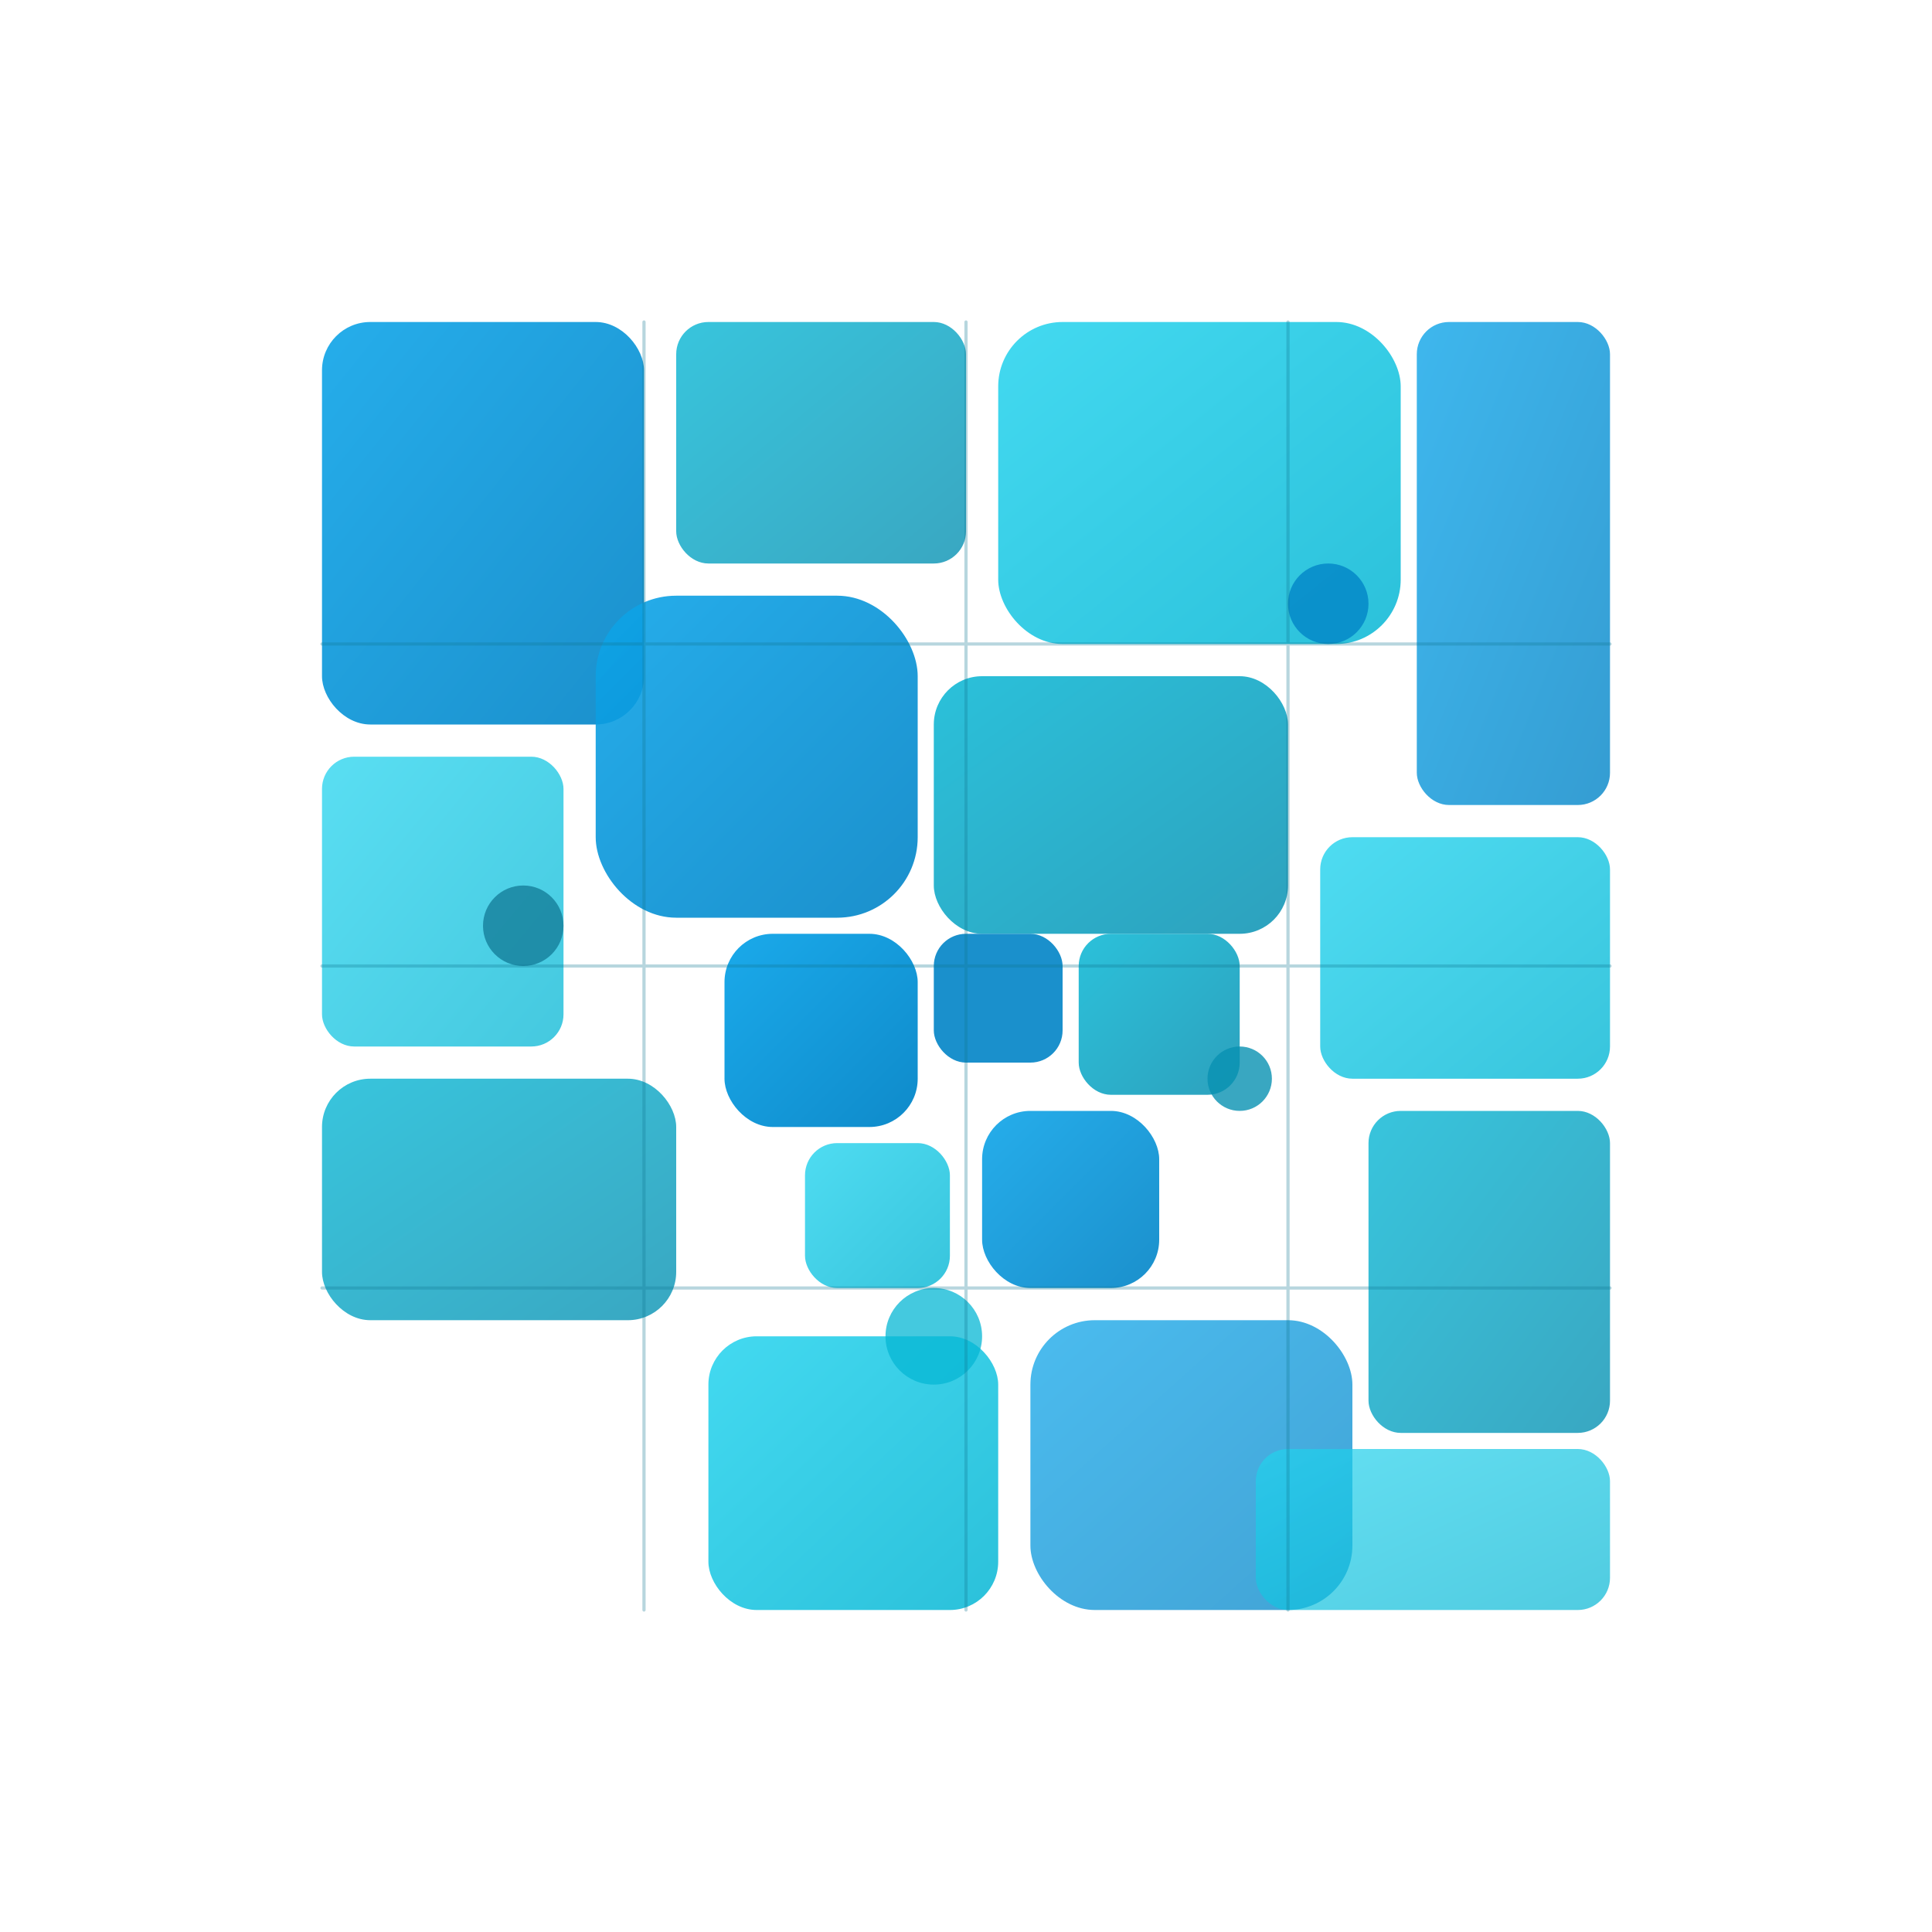 <svg width="120" height="120" viewBox="0 0 120 120" xmlns="http://www.w3.org/2000/svg">
  <defs>
    <linearGradient id="staticGrad1" x1="0%" y1="0%" x2="100%" y2="100%">
      <stop offset="0%" style="stop-color:#0ea5e9"/>
      <stop offset="100%" style="stop-color:#0284c7"/>
    </linearGradient>
    <linearGradient id="staticGrad2" x1="0%" y1="0%" x2="100%" y2="100%">
      <stop offset="0%" style="stop-color:#06b6d4"/>
      <stop offset="100%" style="stop-color:#0891b2"/>
    </linearGradient>
    <linearGradient id="staticGrad3" x1="0%" y1="0%" x2="100%" y2="100%">
      <stop offset="0%" style="stop-color:#22d3ee"/>
      <stop offset="100%" style="stop-color:#06b6d4"/>
    </linearGradient>
  </defs>
  
  <g transform="translate(60, 60)">
    <!-- Base static layout - same elements in all variants -->
    <g>
      <!-- Large tiles -->
      <rect x="-40" y="-40" width="20" height="25" fill="url(#staticGrad1)" opacity="0.9" rx="3" ry="3"/>
      <rect x="-18" y="-40" width="18" height="15" fill="url(#staticGrad2)" opacity="0.8" rx="2" ry="2"/>
      <rect x="2" y="-40" width="25" height="20" fill="url(#staticGrad3)" opacity="0.85" rx="4" ry="4"/>
      <rect x="28" y="-40" width="12" height="30" fill="url(#staticGrad1)" opacity="0.8" rx="2" ry="2"/>
      
      <!-- Medium tiles -->
      <rect x="-40" y="-13" width="15" height="18" fill="url(#staticGrad3)" opacity="0.75" rx="2" ry="2"/>
      <rect x="-23" y="-23" width="20" height="20" fill="url(#staticGrad1)" opacity="0.9" rx="5" ry="5"/>
      <rect x="-2" y="-18" width="22" height="16" fill="url(#staticGrad2)" opacity="0.85" rx="3" ry="3"/>
      <rect x="22" y="-8" width="18" height="15" fill="url(#staticGrad3)" opacity="0.8" rx="2" ry="2"/>
      
      <!-- Small tiles -->
      <rect x="-15" y="-2" width="12" height="12" fill="url(#staticGrad1)" opacity="0.95" rx="3" ry="3"/>
      <rect x="-2" y="-2" width="8" height="8" fill="#0284c7" opacity="0.9" rx="2" ry="2"/>
      <rect x="7" y="-2" width="10" height="10" fill="url(#staticGrad2)" opacity="0.85" rx="2" ry="2"/>
      <rect x="-10" y="11" width="9" height="9" fill="url(#staticGrad3)" opacity="0.8" rx="2" ry="2"/>
      <rect x="1" y="9" width="11" height="11" fill="url(#staticGrad1)" opacity="0.9" rx="3" ry="3"/>
      
      <!-- Bottom section tiles -->
      <rect x="-40" y="7" width="22" height="15" fill="url(#staticGrad2)" opacity="0.8" rx="3" ry="3"/>
      <rect x="-16" y="23" width="18" height="17" fill="url(#staticGrad3)" opacity="0.85" rx="3" ry="3"/>
      <rect x="4" y="22" width="20" height="18" fill="url(#staticGrad1)" opacity="0.75" rx="4" ry="4"/>
      <rect x="25" y="9" width="15" height="20" fill="url(#staticGrad2)" opacity="0.8" rx="2" ry="2"/>
      <rect x="18" y="30" width="22" height="10" fill="url(#staticGrad3)" opacity="0.7" rx="2" ry="2"/>
      
      <!-- Circular accents -->
      <circle cx="-27.5" cy="-2.5" r="2.5" fill="#0e7490" opacity="0.7"/>
      <circle cx="17" cy="7" r="2" fill="#0891b2" opacity="0.8"/>
      <circle cx="-2" cy="23" r="3" fill="#06b6d4" opacity="0.75"/>
      <circle cx="22.5" cy="-22.5" r="2.5" fill="#0284c7" opacity="0.8"/>
    </g>
    
    <!-- Grid overlay -->
    <g stroke="#0e7490" stroke-width="0.2" fill="none" opacity="0.3">
      <line x1="-40" y1="-20" x2="40" y2="-20" stroke-linecap="round"/>
      <line x1="-40" y1="0" x2="40" y2="0" stroke-linecap="round"/>
      <line x1="-40" y1="20" x2="40" y2="20" stroke-linecap="round"/>
      <line x1="-20" y1="-40" x2="-20" y2="40" stroke-linecap="round"/>
      <line x1="0" y1="-40" x2="0" y2="40" stroke-linecap="round"/>
      <line x1="20" y1="-40" x2="20" y2="40" stroke-linecap="round"/>
    </g>
  </g>
</svg>